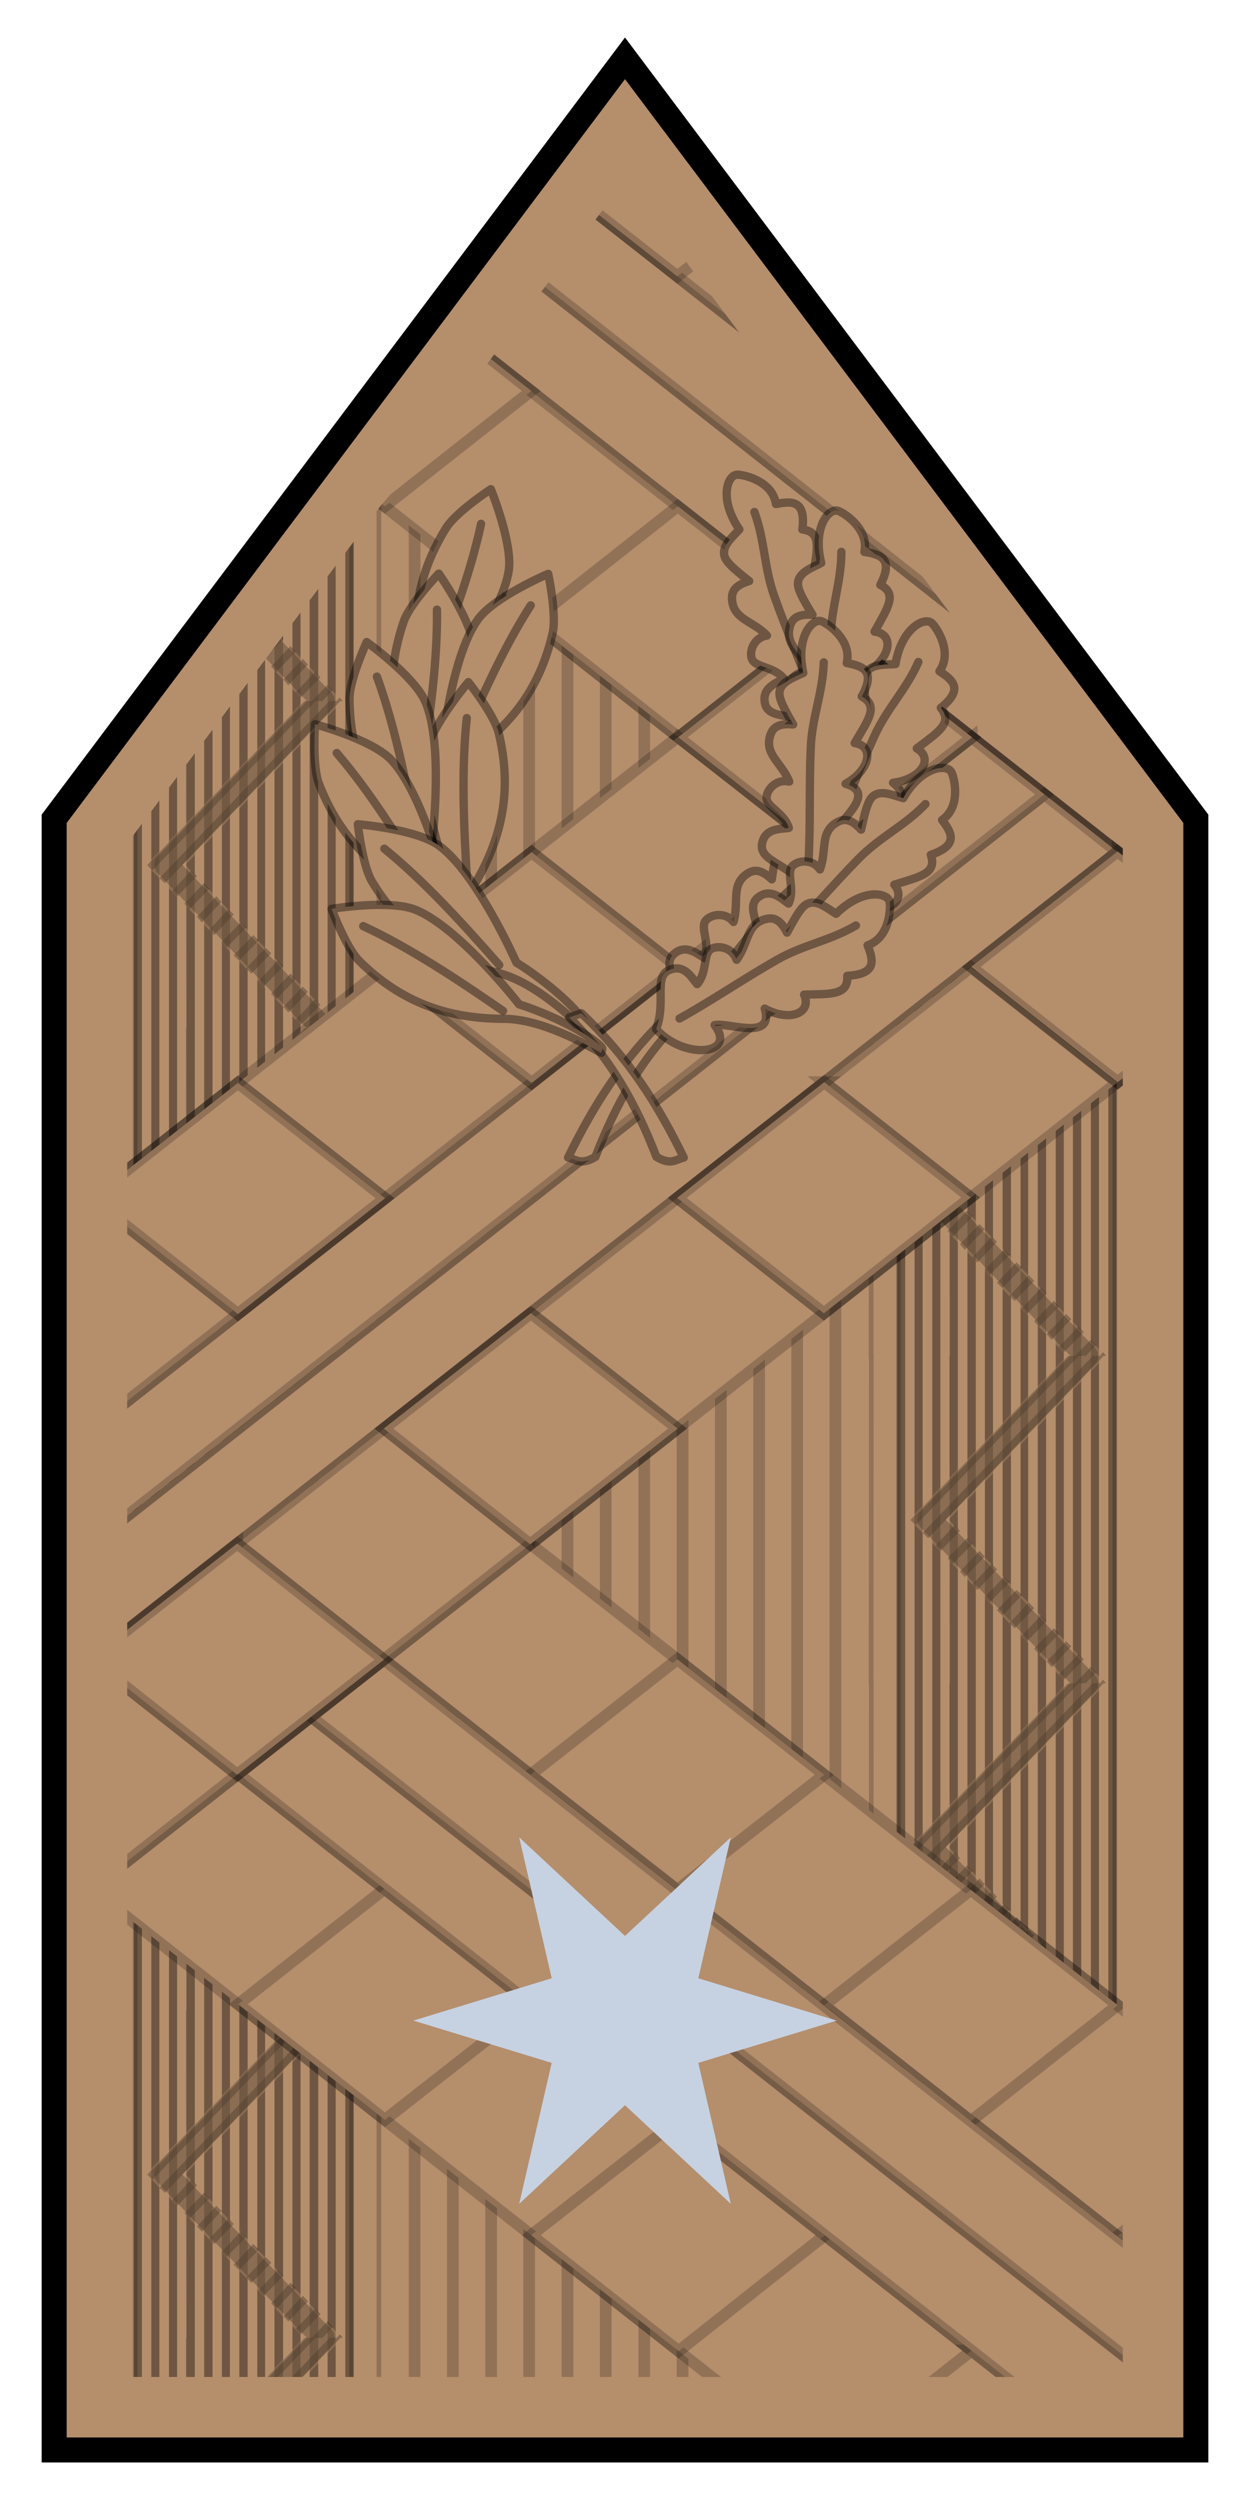 <?xml version="1.0" encoding="utf8" standalone="no"?>
<svg height="300" id="svg2" version="1.1" width="150" xmlns="http://www.w3.org/2000/svg" xmlns:svg="http://www.w3.org/2000/svg">
<path d="m 75,18.125 -61.844,82.375 0,186.844 123.688,0 0,-186.844 L 75,18.125 z" id="path810" style="fill:#0b2811"/>
<g id="g287" transform="translate(200)">
<path d="m -125,18.125 -19.531,26 c -3.604,5.65 -7.418,10.68 -11.438,15.25 l -30.875,41.125 0,186.844 123.688,0 0,-186.844 -31,-41.312 C -98.08,54.705 -101.849,49.797 -105.375,44.281 L -125,18.125 z" id="path7829" style="fill:#b58e6c"/>
<path d="m -154.531,57.688 c -0.457,0.539 -0.913,1.068 -1.375,1.594 l -30.938,41.219 0,186.844 32.312,0 0,-6.781 0,-39.281 0,-39.281 0,-39.281 0,-39.312 0,-39.281 0,-26.438 z" id="path958" style="fill:#b58e6c"/>
<path d="m -154.531,57.688 c -0.48,0.565 -0.953,1.132 -1.438,1.688 -0.063,0.072 -0.124,0.147 -0.188,0.219 l -1.656,2.25 0,22.281 0,39.281 0,39.312 0,39.281 0,39.281 0,39.281 0,6.781 3.281,0 0,-6.781 0,-39.281 0,-39.281 0,-39.281 0,-39.312 0,-39.281 0,-26.438 z" id="path1258" style="fill:#b58e6c;stroke:#000000;stroke-width:0.561;stroke-opacity:0.196"/>
<path d="m -183.781,96.406 -3.062,4.094 0,186.844 3.062,0 0,-6.781 0,-39.281 0,-39.281 0,-39.281 0,-39.312 0,-27 z" id="rect1242" style="fill:#b58e6c;stroke:#000000;stroke-width:0.561;stroke-opacity:0.196"/>
<path d="m -157.594,61.531 -0.969,1.312 0,21.281 0,39.281 0,39.312 0,39.281 0,39.281 0,39.281 0,6.781 0.969,0 0,-6.781 0,-39.281 0,-39.281 0,-39.281 0,-39.312 0,-39.281 0,-22.594 z m -2.125,2.844 -0.969,1.281 0,18.469 0,39.281 0,39.312 0,39.281 0,39.281 0,39.281 0,6.781 0.969,0 0,-6.781 0,-39.281 0,-39.281 0,-39.281 0,-39.312 0,-39.281 0,-19.75 z m -2.094,2.781 -1.031,1.375 0,15.594 0,39.281 0,39.312 0,39.281 0,39.281 0,39.281 0,6.781 1.031,0 0,-6.781 0,-39.281 0,-39.281 0,-39.281 0,-39.312 0,-39.281 0,-16.969 z m -2.125,2.844 -0.969,1.281 0,12.844 0,39.281 0,39.312 0,39.281 0,39.281 0,39.281 0,6.781 0.969,0 0,-6.781 0,-39.281 0,-39.281 0,-39.281 0,-39.312 0,-39.281 0,-14.125 z m -2.094,2.781 -1.031,1.375 0,9.969 0,39.281 0,39.312 0,39.281 0,39.281 0,39.281 0,6.781 1.031,0 0,-6.781 0,-39.281 0,-39.281 0,-39.281 0,-39.312 0,-39.281 0,-11.344 z m -2.156,2.875 -0.938,1.25 0,7.219 0,39.281 0,39.312 0,39.281 0,39.281 0,39.281 0,6.781 0.938,0 0,-6.781 0,-39.281 0,-39.281 0,-39.281 0,-39.312 0,-39.281 0,-8.469 z m -2.094,2.781 -1,1.344 0,4.344 0,39.281 0,39.312 0,39.281 0,39.281 0,39.281 0,6.781 1,0 0,-6.781 0,-39.281 0,-39.281 0,-39.281 0,-39.312 0,-39.281 0,-5.688 z m -2.125,2.844 -0.969,1.281 0,1.562 0,39.281 0,39.312 0,39.281 0,39.281 0,39.281 0,6.781 0.969,0 0,-6.781 0,-39.281 0,-39.281 0,-39.281 0,-39.312 0,-39.281 0,-2.844 z m -2.094,2.781 -1,1.312 0,38.031 0,39.312 0,39.281 0,39.281 0,39.281 0,6.781 1,0 0,-6.781 0,-39.281 0,-39.281 0,-39.281 0,-39.312 0,-39.281 0,-0.062 z m -2.125,2.812 -1.031,1.375 0.031,35.156 -0.031,0 0.031,39.312 -0.031,0 0.031,39.281 -0.031,0 0.031,39.281 -0.031,0 0.031,39.281 -0.031,0 0,6.781 1.031,0 0,-6.781 0,-39.281 0,-39.281 0,-39.281 0,-39.312 0,-36.531 z m -2.125,2.844 -0.969,1.281 0,32.406 0,39.312 0,39.281 0,39.281 0,39.281 0,6.781 0.969,0 0,-6.781 0,-39.281 0,-39.281 0,-39.281 0,-39.312 0,-33.688 z m -2.125,2.844 -0.969,1.281 0,29.562 0,39.312 0,39.281 0,39.281 0,39.281 0,6.781 0.969,0 0,-6.781 0,-39.281 0,-39.281 0,-39.281 0,-39.312 0,-30.844 z m -2.094,2.781 -0.969,1.281 0,26.781 0,39.312 0,39.281 0,39.281 0,39.281 0,6.781 0.969,0 0,-6.781 0,-39.281 0,-39.281 0,-39.281 0,-39.312 0,-28.062 z" id="rect1632" style="fill-opacity:0.392"/>
<path d="m -167.656,74.938 -1.219,1.625 1.406,-1.438 -0.188,-0.188 z m 0.969,1.062 -2.281,2.438 0.594,0.656 L -166,76.688 -166.688,76 z m 1.531,1.562 -2.312,2.406 0.594,0.688 2.344,-2.406 -0.625,-0.688 z m 1.469,1.531 -2.312,2.438 0.594,0.688 2.344,-2.469 -0.625,-0.656 z m 1.469,1.562 -2.312,2.438 0.594,0.625 2.375,-2.406 -0.656,-0.656 z m 1.5,1.562 -1.875,1.906 -0.844,0 -18.906,19.688 0.625,0.656 19.562,-20.344 0.844,0 1.219,-1.281 -0.625,-0.625 z m 1.469,1.5 -0.375,0.406 -0.844,0 -20.406,21.25 0.656,0.625 21.062,-21.875 0.281,0 -0.375,-0.406 z m -17.812,20.75 -2.281,2.469 0.594,0.625 2.375,-2.406 -0.688,-0.688 z m 1.531,1.531 -2.344,2.438 0.594,0.688 2.375,-2.438 -0.625,-0.688 z m 1.469,1.562 -2.312,2.469 0.594,0.656 2.344,-2.438 -0.625,-0.688 z m 1.469,1.562 -2.312,2.469 0.594,0.625 2.344,-2.469 -0.625,-0.625 z m 1.469,1.562 -2.312,2.406 0.594,0.656 2.375,-2.438 -0.656,-0.625 z m 1.5,1.531 -2.344,2.438 0.656,0.625 2.344,-2.406 -0.656,-0.656 z m 1.469,1.531 -2.312,2.438 0.625,0.656 2.375,-2.438 -0.688,-0.656 z m 1.469,1.531 -2.281,2.438 0.594,0.688 2.375,-2.438 -0.688,-0.688 z m 1.531,1.562 -2.312,2.406 0.594,0.688 2.344,-2.406 -0.625,-0.688 z m 1.469,1.562 -2.312,2.406 0.594,0.688 2.344,-2.469 -0.625,-0.625 z m 1.469,1.531 -2.312,2.438 0.594,0.625 2.375,-2.406 -0.656,-0.656 z m 1.5,1.562 -1.875,1.906 -0.844,0 -18.906,19.688 0.625,0.656 19.562,-20.344 0.844,0 1.219,-1.281 -0.625,-0.625 z m 1.469,1.5 -0.375,0.406 -0.844,0 -20.406,21.25 0.656,0.656 21.062,-21.906 0.281,0 L -159.25,123 z m -17.812,20.75 -2.281,2.469 0.594,0.688 2.375,-2.469 -0.688,-0.688 z m 1.531,1.562 -2.344,2.406 0.594,0.688 2.375,-2.406 -0.625,-0.688 z m 1.469,1.594 -2.312,2.406 0.594,0.656 2.344,-2.438 -0.625,-0.625 z m 1.469,1.5 -2.312,2.469 0.594,0.625 2.344,-2.469 -0.625,-0.625 z m 1.469,1.562 -2.312,2.406 0.594,0.656 2.375,-2.438 -0.656,-0.625 z m 1.5,1.531 -2.344,2.438 0.656,0.625 2.344,-2.406 L -169.625,151.5 z m 1.469,1.531 -2.312,2.469 0.625,0.625 2.375,-2.406 -0.688,-0.688 z m 1.469,1.531 -2.281,2.438 0.594,0.688 2.375,-2.438 -0.688,-0.688 z m 1.531,1.562 -2.312,2.438 0.594,0.656 2.344,-2.406 -0.625,-0.688 z m 1.469,1.562 -2.312,2.406 0.594,0.688 2.344,-2.469 -0.625,-0.625 z m 1.469,1.531 -2.312,2.438 0.594,0.625 2.375,-2.406 -0.656,-0.656 z m 1.5,1.562 -1.875,1.938 -0.844,0 -18.906,19.688 0.625,0.625 19.562,-20.312 0.844,0 1.219,-1.281 -0.625,-0.656 z m 1.469,1.5 -0.375,0.438 -0.844,0 -20.406,21.219 0.656,0.656 21.062,-21.875 0.281,0 -0.375,-0.438 z m -17.812,20.75 -2.281,2.469 0.594,0.625 2.375,-2.406 -0.688,-0.688 z m 1.531,1.562 -2.344,2.406 0.594,0.688 2.375,-2.406 -0.625,-0.688 z m 1.469,1.531 -2.312,2.469 0.594,0.656 2.344,-2.438 -0.625,-0.688 z m 1.469,1.562 -2.312,2.438 0.594,0.688 2.344,-2.469 -0.625,-0.656 z m 1.469,1.562 -2.312,2.406 0.594,0.656 2.375,-2.438 -0.656,-0.625 z m 1.5,1.562 -2.344,2.406 0.656,0.656 2.344,-2.438 -0.656,-0.625 z m 1.469,1.5 -2.312,2.469 0.625,0.625 2.375,-2.406 -0.688,-0.688 z m 1.469,1.562 -2.281,2.406 0.594,0.688 2.375,-2.438 -0.688,-0.656 z m 1.531,1.531 -2.312,2.438 0.594,0.688 2.344,-2.438 -0.625,-0.688 z m 1.469,1.562 -2.312,2.406 0.594,0.688 2.344,-2.469 -0.625,-0.625 z m 1.469,1.562 -2.312,2.406 0.594,0.656 2.375,-2.438 -0.656,-0.625 z m 1.5,1.531 -1.875,1.938 -0.844,0 -18.906,19.688 0.625,0.625 19.562,-20.312 0.844,0 1.219,-1.281 -0.625,-0.656 z m 1.469,1.531 -0.375,0.406 -0.844,0 -20.406,21.219 0.656,0.656 21.062,-21.875 0.281,0 -0.375,-0.406 z m -17.812,20.719 -2.281,2.469 0.594,0.656 2.375,-2.438 -0.688,-0.688 z m 1.531,1.562 -2.344,2.406 0.594,0.688 2.375,-2.406 -0.625,-0.688 z m 1.469,1.562 -2.312,2.469 0.594,0.625 2.344,-2.406 -0.625,-0.688 z m 1.469,1.531 -2.312,2.438 0.594,0.688 2.344,-2.469 -0.625,-0.656 z m 1.469,1.562 -2.312,2.406 0.594,0.656 2.375,-2.438 -0.656,-0.625 z m 1.5,1.562 -2.344,2.406 0.656,0.656 2.344,-2.438 -0.656,-0.625 z m 1.469,1.5 -2.312,2.469 0.625,0.625 2.375,-2.406 -0.688,-0.688 z m 1.469,1.562 -2.281,2.406 0.594,0.688 2.375,-2.406 -0.688,-0.688 z m 1.531,1.531 -2.312,2.438 0.594,0.688 2.344,-2.438 -0.625,-0.688 z m 1.469,1.562 -2.312,2.438 0.594,0.656 2.344,-2.438 -0.625,-0.656 z m 1.469,1.562 -2.312,2.406 0.594,0.656 2.375,-2.438 -0.656,-0.625 z m 1.5,1.531 -1.875,1.938 -0.844,0 -18.906,19.688 0.625,0.625 19.562,-20.312 0.844,0 1.219,-1.281 -0.625,-0.656 z m 1.469,1.531 -0.375,0.406 -0.844,0 -20.406,21.25 0.656,0.625 21.062,-21.875 0.281,0 -0.375,-0.406 z m -17.812,20.719 -2.281,2.438 0.594,0.688 2.375,-2.438 -0.688,-0.688 z m 1.531,1.562 -2.344,2.438 0.594,0.656 2.375,-2.406 -0.625,-0.688 z m 1.469,1.562 -2.312,2.469 0.594,0.625 2.344,-2.469 -0.625,-0.625 z m 1.469,1.531 -2.312,2.438 0.594,0.625 2.344,-2.406 -0.625,-0.656 z m 1.469,1.562 -2.312,2.438 0.594,0.625 2.375,-2.406 -0.656,-0.656 z m 1.5,1.5 -2.344,2.469 0.656,0.656 2.344,-2.438 -0.656,-0.688 z m 1.469,1.562 -2.312,2.438 0.625,0.656 2.375,-2.406 -0.688,-0.688 z m 1.469,1.562 -2.281,2.406 0.594,0.688 2.375,-2.406 -0.688,-0.688 z m 1.531,1.531 -2.312,2.438 0.594,0.688 2.344,-2.469 -0.625,-0.656 z m 1.469,1.562 -2.312,2.438 0.594,0.625 2.344,-2.406 -0.625,-0.656 z m 1.469,1.562 -2.312,2.406 0.594,0.656 2.375,-2.438 -0.656,-0.625 z m 1.5,1.5 -1.875,1.969 -0.844,0 -6.5,6.781 1.281,0 6.5,-6.781 0.844,0 1.219,-1.281 -0.625,-0.688 z m 1.469,1.562 -0.375,0.406 -0.844,0 -6.5,6.781 1.281,0 6.531,-6.781 0.281,0 -0.375,-0.406 z" id="rect3256" style="fill-opacity:0.415"/>
<path d="m -168.708,76.339 7.485,7.796 0,-0.003 -18.859,19.644 18.859,19.643 0,-0.001 -18.859,19.644 18.859,19.641 0,-0.003 -18.859,19.644 18.859,19.643 0,-0.001 -18.859,19.644 18.859,19.641 0,-0.003 -18.859,19.644 18.859,19.643 0,-0.001 -6.5,6.771" id="path275" style="stroke:#000000;stroke-opacity:0.392;stroke-linejoin:round;fill:none;stroke-width:2.81;stroke-linecap:round"/>
<path d="m -167.688,75 -2.031,2.719 6.156,6.406 -18.875,19.656 18.875,19.625 -18.875,19.656 18.875,19.656 -18.875,19.625 18.875,19.656 -18.875,19.625 18.875,19.656 -18.875,19.594 18.875,19.688 -6.531,6.781 4.688,0 6.5,-6.781 L -177.75,260.875 -158.906,241.281 -177.75,221.625 -158.906,202 -177.75,182.344 -158.906,162.719 -177.75,143.062 -158.906,123.406 -177.75,103.781 -158.906,84.125 -167.688,75 z" id="path3343" style="fill:#b58e6c;fill-opacity:0.415"/>
<path d="m -95.469,57.688 0,26.438 0,39.281 0,39.312 0,39.281 0,39.281 0,39.281 0,6.781 32.312,0 0,-186.844 -30.938,-41.219 c -0.462,-0.526 -0.918,-1.055 -1.375,-1.594 z" id="path7597" style="fill:#b58e6c"/>
<path d="m -66.219,96.406 0,27 0,39.312 0,39.281 0,39.281 0,39.281 0,6.781 3.062,0 0,-186.844 -3.062,-4.094 z" id="path7599" style="fill:#b58e6c;stroke:#000000;stroke-width:0.561;stroke-opacity:0.196"/>
<path d="m -95.438,57.688 -0.031,26.438 0.031,0 -0.031,39.281 0.031,0 -0.031,39.312 0.031,0 -0.031,39.281 0.031,0 -0.031,39.281 0.031,0 -0.031,39.281 0.031,0 0,6.781 3.25,0 0,-6.781 0,-39.281 0,-39.281 0,-39.281 0,-39.312 0,-39.281 0,-22.281 -2.094,-2.781 c -0.386,-0.453 -0.77,-0.92 -1.156,-1.375 z" id="path7601" style="fill:#b58e6c;stroke:#000000;stroke-width:0.561;stroke-opacity:0.196"/>
<path d="m -92.344,61.625 0,22.5 0,39.281 0,39.312 0,39.281 0,39.281 0,39.281 0,6.781 0.969,0 0,-6.781 0,-39.281 0,-39.281 0,-39.281 0,-39.312 0,-39.281 0,-21.219 -0.969,-1.281 z m 2.094,2.781 0,19.719 0,39.281 0,39.312 0,39.281 0,39.281 0,39.281 0,6.781 0.969,0 0,-6.781 0,-39.281 0,-39.281 0,-39.281 0,-39.312 0,-39.281 0,-18.438 -0.969,-1.281 z m 2.125,2.844 0,16.875 0,39.281 0,39.312 0,39.281 0,39.281 0,39.281 0,6.781 0.969,0 0,-6.781 0,-39.281 0,-39.281 0,-39.281 0,-39.312 0,-39.281 0,-15.594 L -88.125,67.25 z m 2.094,2.781 0,14.094 -0.031,0 0.031,39.281 -0.031,0 0.031,39.312 -0.031,0 0.031,39.281 -0.031,0 0.031,39.281 -0.031,0 0.031,39.281 -0.031,0 0,6.781 1,0 0,-6.781 0,-39.281 0,-39.281 0,-39.281 0,-39.312 0,-39.281 0,-12.812 -0.969,-1.281 z m 2.125,2.844 0,11.25 0,39.281 0,39.312 0,39.281 0,39.281 0,39.281 0,6.781 1,0 0,-6.781 0,-39.281 0,-39.281 0,-39.281 0,-39.312 0,-39.281 0,-9.938 -1,-1.312 z m 2.094,2.781 0,8.469 0,39.281 0,39.312 0,39.281 0,39.281 0,39.281 0,6.781 0.969,0 0,-6.781 0,-39.281 0,-39.281 0,-39.281 0,-39.312 0,-39.281 0,-7.188 -0.969,-1.281 z m 2.125,2.812 0,5.656 0,39.281 0,39.312 0,39.281 0,39.281 0,39.281 0,6.781 1,0 0,-6.781 0,-39.281 0,-39.281 0,-39.281 0,-39.312 0,-39.281 0,-4.312 -1,-1.344 z m 2.156,2.875 0,2.781 0,39.281 0,39.312 0,39.281 0,39.281 0,39.281 0,6.781 0.906,0 0,-6.781 0,-39.281 0,-39.281 0,-39.281 0,-39.312 0,-39.281 0,-1.562 -0.906,-1.219 z m 2.062,2.781 0,39.281 0,39.312 0,39.281 0,39.281 0,39.281 0,6.781 1,0 0,-6.781 0,-39.281 0,-39.281 0,-39.281 0,-39.312 0,-37.969 -1,-1.312 z m 2.156,2.844 0,36.438 0,39.312 0,39.281 0,39.281 0,39.281 0,6.781 0.969,0 0,-6.781 0,-39.281 0,-39.281 0,-39.281 0,-39.312 0,-35.156 -0.969,-1.281 z m 2.062,2.75 0,33.688 0,39.312 0,39.281 0,39.281 0,39.281 0,6.781 1,0 0,-6.781 0,-39.281 0,-39.281 0,-39.281 0,-39.312 0,-32.344 -1,-1.344 z m 2.156,2.875 0,30.812 0,39.312 0,39.281 0,39.281 0,39.281 0,6.781 0.969,0 0,-6.781 0,-39.281 0,-39.281 0,-39.281 0,-39.312 0,-29.531 -0.969,-1.281 z M -67,95.375 l 0,28.031 0,39.312 0,39.281 0,39.281 0,39.281 0,6.781 0.969,0 0,-6.781 0,-39.281 0,-39.281 0,-39.281 0,-39.312 0,-26.75 L -67,95.375 z" id="path7603" style="fill-opacity:0.392"/>
<path d="m -90.406,64.188 -0.344,0.344 0.625,0.656 0.25,-0.25 -0.531,-0.75 z m 1.281,1.75 -0.156,0.156 0.656,0.625 0.062,-0.062 -0.562,-0.719 z m 15.25,20.281 -16.875,17.594 0.625,0.656 16.812,-17.5 -0.562,-0.75 z m 1.312,1.75 L -89.281,105.375 -88.625,106 -72,88.719 l -0.562,-0.75 z m -12.906,16.5 -2.281,2.469 0.594,0.625 2.344,-2.406 -0.656,-0.688 z m 1.5,1.531 -2.312,2.438 0.594,0.688 2.375,-2.438 L -83.969,106 z m 1.5,1.562 -2.344,2.469 0.594,0.656 2.375,-2.438 -0.625,-0.688 z M -81,109.125 l -2.312,2.469 0.594,0.625 L -80.375,109.75 -81,109.125 z m 1.469,1.562 -2.312,2.406 0.594,0.656 2.375,-2.438 -0.656,-0.625 z m 1.5,1.531 -2.344,2.438 0.656,0.625 2.344,-2.406 -0.656,-0.656 z m 1.469,1.531 -2.312,2.438 0.625,0.656 2.344,-2.438 -0.656,-0.656 z m 1.469,1.531 -2.281,2.438 0.594,0.688 2.375,-2.438 -0.688,-0.688 z m 1.531,1.562 -2.344,2.406 0.594,0.688 2.375,-2.406 -0.625,-0.688 z m 1.469,1.562 -2.312,2.406 0.594,0.688 2.344,-2.469 -0.625,-0.625 z m 1.469,1.531 -2.312,2.438 0.594,0.625 2.375,-2.406 -0.656,-0.656 z m 1.5,1.562 -1.875,1.906 -0.844,0 -18.906,19.688 0.625,0.656 19.562,-20.344 0.844,0 L -68.5,122.125 -69.125,121.5 z m 1.469,1.5 -0.375,0.406 -0.844,0 -20.406,21.25 0.656,0.656 21.062,-21.906 0.281,0 -0.375,-0.406 z m -17.812,20.75 -2.281,2.469 0.594,0.688 2.344,-2.469 -0.656,-0.688 z m 1.5,1.562 -2.312,2.406 0.594,0.688 2.375,-2.406 -0.656,-0.688 z m 1.5,1.594 -2.344,2.406 0.594,0.656 2.375,-2.438 -0.625,-0.625 z m 1.469,1.5 -2.312,2.469 0.594,0.625 2.344,-2.469 -0.625,-0.625 z m 1.469,1.562 -2.312,2.406 0.594,0.656 2.375,-2.438 -0.656,-0.625 z m 1.5,1.531 -2.344,2.438 0.656,0.625 2.344,-2.406 -0.656,-0.656 z m 1.469,1.531 -2.312,2.469 0.625,0.625 2.344,-2.406 -0.656,-0.688 z m 1.469,1.531 -2.281,2.438 0.594,0.688 2.375,-2.438 -0.688,-0.688 z m 1.531,1.562 -2.344,2.438 0.594,0.656 2.375,-2.406 -0.625,-0.688 z m 1.469,1.562 -2.312,2.406 0.594,0.688 2.344,-2.469 -0.625,-0.625 z m 1.469,1.531 -2.312,2.438 0.594,0.625 2.375,-2.406 -0.656,-0.656 z m 1.5,1.562 -1.875,1.938 -0.844,0 -18.906,19.688 0.625,0.625 19.562,-20.312 0.844,0 1.219,-1.281 -0.625,-0.656 z m 1.469,1.5 -0.375,0.438 -0.844,0 -20.406,21.219 0.656,0.656 21.062,-21.875 0.281,0 -0.375,-0.438 z m -17.812,20.75 -2.281,2.469 0.594,0.625 2.344,-2.406 -0.656,-0.688 z m 1.5,1.562 -2.312,2.406 0.594,0.688 2.375,-2.406 -0.656,-0.688 z m 1.5,1.531 -2.344,2.469 0.594,0.656 2.375,-2.438 -0.625,-0.688 z m 1.469,1.562 -2.312,2.438 0.594,0.688 2.344,-2.469 L -81,187.688 z m 1.469,1.562 -2.312,2.406 0.594,0.656 2.375,-2.438 -0.656,-0.625 z m 1.5,1.562 -2.344,2.406 0.656,0.656 2.344,-2.438 -0.656,-0.625 z m 1.469,1.5 -2.312,2.469 0.625,0.625 2.344,-2.406 -0.656,-0.688 z m 1.469,1.562 -2.281,2.406 0.594,0.688 2.375,-2.438 -0.688,-0.656 z m 1.531,1.531 -2.344,2.438 0.594,0.688 2.375,-2.438 -0.625,-0.688 z m 1.469,1.562 -2.312,2.406 0.594,0.688 2.344,-2.469 -0.625,-0.625 z m 1.469,1.562 -2.312,2.406 0.594,0.656 2.375,-2.438 -0.656,-0.625 z m 1.5,1.531 L -71,202 l -0.844,0 -18.906,19.688 0.625,0.625 19.562,-20.312 0.844,0 1.219,-1.281 -0.625,-0.656 z m 1.469,1.531 -0.375,0.406 -0.844,0 -20.406,21.219 0.656,0.656 21.062,-21.875 0.281,0 -0.375,-0.406 z m -17.812,20.719 -2.281,2.469 0.594,0.656 2.344,-2.438 -0.656,-0.688 z m 1.5,1.562 -2.312,2.406 0.594,0.688 2.375,-2.406 -0.656,-0.688 z m 1.5,1.562 -2.344,2.469 0.594,0.625 2.375,-2.406 -0.625,-0.688 z m 1.469,1.531 -2.312,2.438 0.594,0.688 L -80.375,227.625 -81,226.969 z m 1.469,1.562 -2.312,2.406 0.594,0.656 2.375,-2.438 -0.656,-0.625 z m 1.5,1.562 -2.344,2.406 0.656,0.656 2.344,-2.438 -0.656,-0.625 z m 1.469,1.5 -2.312,2.469 0.625,0.625 2.344,-2.406 -0.656,-0.688 z m 1.469,1.562 -2.281,2.406 0.594,0.688 2.375,-2.406 -0.688,-0.688 z m 1.531,1.531 -2.344,2.438 0.594,0.688 2.375,-2.438 -0.625,-0.688 z m 1.469,1.562 -2.312,2.438 0.594,0.656 2.344,-2.438 -0.625,-0.656 z m 1.469,1.562 -2.312,2.406 0.594,0.656 2.375,-2.438 -0.656,-0.625 z m 1.5,1.531 -1.875,1.938 -0.844,0 -18.906,19.688 0.625,0.625 19.562,-20.312 0.844,0 L -68.5,240 l -0.625,-0.656 z m 1.469,1.531 -0.375,0.406 -0.844,0 -20.406,21.25 0.656,0.625 21.062,-21.875 0.281,0 -0.375,-0.406 z m -17.812,20.719 -2.281,2.438 0.594,0.688 2.344,-2.438 -0.656,-0.688 z m 1.5,1.562 -2.312,2.438 0.594,0.656 2.375,-2.406 -0.656,-0.688 z m 1.5,1.562 -2.344,2.469 0.594,0.625 2.375,-2.469 -0.625,-0.625 z M -81,266.25 l -2.312,2.438 0.594,0.625 2.344,-2.406 L -81,266.25 z m 1.469,1.562 -2.312,2.438 0.594,0.625 2.375,-2.406 -0.656,-0.656 z m 1.5,1.5 -2.344,2.469 0.656,0.656 2.344,-2.438 -0.656,-0.688 z m 1.469,1.562 -2.312,2.438 0.625,0.656 2.344,-2.406 -0.656,-0.688 z m 1.469,1.562 -2.281,2.406 0.594,0.688 2.375,-2.406 -0.688,-0.688 z m 1.531,1.531 -2.344,2.438 0.594,0.688 2.375,-2.469 -0.625,-0.656 z m 1.469,1.562 -2.312,2.438 0.594,0.625 2.344,-2.406 -0.625,-0.656 z m 1.469,1.562 -2.312,2.406 0.594,0.656 2.375,-2.438 -0.656,-0.625 z m 1.5,1.5 -1.875,1.969 -0.844,0 -6.5,6.781 1.281,0 6.5,-6.781 0.844,0 1.219,-1.281 -0.625,-0.688 z m 1.469,1.562 -0.375,0.406 -0.844,0 -6.5,6.781 1.25,0 6.562,-6.781 0.281,0 -0.375,-0.406 z" id="path7605" style="fill-opacity:0.415"/>
<path d="m -72.899,87.541 -15.586,16.235 18.859,19.643 0,-0.001 -18.859,19.644 18.859,19.641 0,-0.003 -18.859,19.644 18.859,19.643 0,-0.001 -18.859,19.644 18.859,19.641 0,-0.003 -18.859,19.644 18.859,19.643 0,-0.001 -6.513,6.784" id="path270" style="stroke:#000000;stroke-opacity:0.392;stroke-linejoin:round;fill:none;stroke-width:2.81;stroke-linecap:round"/>
<path d="m -90.469,64.125 -0.375,0.375 3,3.125 -2.625,-3.5 z m 16.531,22.031 -16.906,17.625 18.875,19.625 -18.875,19.656 18.875,19.656 -18.875,19.625 18.875,19.656 -18.875,19.625 18.875,19.656 -18.875,19.594 18.875,19.688 -6.531,6.781 4.688,0 6.5,-6.781 L -86.156,260.875 -67.312,241.281 -86.156,221.625 -67.312,202 -86.156,182.344 -67.312,162.719 -86.156,143.062 -67.312,123.406 -86.156,103.781 -71.875,88.875 -73.938,86.156 z" id="path7609" style="fill:#b58e6c;fill-opacity:0.415"/>
<path d="m -127.312,21.219 -4.594,6.094 0,260.031 4.594,0 0,-266.125 z m 4.625,0 0,266.125 4.594,0 0,-260.031 -4.594,-6.094 z M -136.5,33.438 l -4.562,6.094 0,247.812 4.562,0 0,-253.906 z m 23,0 0,253.906 4.594,0 0,-247.781 -4.594,-6.125 z m -32.156,12.469 c -1.499,2.266 -3.021,4.395 -4.594,6.469 l 0,234.969 4.594,0 0,-241.438 z m 41.312,0 0,241.438 4.594,0 0,-234.969 c -1.569,-2.071 -3.098,-4.206 -4.594,-6.469 z" id="rect7146" style="fill:#b58e6c;stroke:#000000;stroke-width:1.405;stroke-opacity:0.196"/>
<path d="m -136.344,185.281 -0.031,0.031 -17.562,13.812 90.781,71.375 0,-27.719 -73.188,-57.5 z m -35.062,27.594 -0.125,0.094 -15.312,12.031 0,3.406 74.906,58.938 35.25,0 -94.719,-74.469 z" id="path7221" style="fill:#b58e6c;stroke:#000000;stroke-width:1.405;stroke-opacity:0.196"/>
<path d="m -118.719,199.125 -17.625,13.844 17.625,13.812 17.625,-13.812 -17.625,-13.844 z m -35.125,27.531 -17.562,13.844 17.594,13.875 17.656,-13.844 -17.688,-13.875 z M -83.5,226.781 -101.094,240.625 -83.5,254.531 -65.875,240.625 -83.5,226.781 z M -118.594,254.375 -136.25,268.219 -118.562,282.125 -101,268.219 -118.594,254.375 z m 55.438,11.812 -2.719,2.125 2.719,2.156 0,-4.281 z m -20.25,15.875 -6.688,5.281 13.406,0 -6.719,-5.281 z" id="path7223" style="fill:#b58e6c;stroke:#000000;stroke-width:1.405;stroke-opacity:0.196"/>
<path d="m -136.25,33.125 -6.531,8.688 79.625,62.562 0,-3.875 L -81.25,76.406 -136.25,33.125 z" id="path7207" style="fill:#b58e6c;stroke:#000000;stroke-width:1.405;stroke-opacity:0.196"/>
<path d="m -129.781,24.469 -6.469,8.656 55,43.281 -13.031,-17.375 c -3.776,-4.331 -7.372,-9.087 -10.781,-14.375 l -1.438,-1.875 -23.281,-18.312 z" id="path7209" style="fill:#b58e6c;stroke:#000000;stroke-width:1.405;stroke-opacity:0.196"/>
<path d="m -125,18.125 -4.781,6.344 L -106.5,42.781 -125,18.125 z m -17.781,23.688 -1.562,2.062 c -3.574,5.625 -7.392,10.63 -11.375,15.188 -0.038,0.044 -0.087,0.081 -0.125,0.125 l 89.906,70.688 2.781,-2.188 0,-23.312 -79.625,-62.562 z" id="path7211" style="fill:#b58e6c;stroke:#000000;stroke-width:1.405;stroke-opacity:0.196"/>
<path d="m -125,18.125 -4.781,6.375 11.062,8.656 3.156,-2.469 L -125,18.125 z m -17.75,23.656 -1.719,2.25 c -0.041,0.064 -0.084,0.124 -0.125,0.188 -3.526,5.526 -7.258,10.482 -11.188,14.969 l 1.969,1.562 17.562,-13.844 -6.5,-5.125 z m 24.094,18.969 -17.562,13.844 17.625,13.875 17.625,-13.844 -17.688,-13.875 z m 35.25,27.719 -17.656,13.812 17.688,13.906 17.562,-13.906 -17.594,-13.812 z" id="path7213" style="fill:#b58e6c;stroke:#000000;stroke-width:1.405;stroke-opacity:0.196"/>
<path d="m -162.656,206 -8.75,6.875 94.688,74.469 13.562,0 0,-3.125 -99.5,-78.219 z" id="path7217" style="fill:#b58e6c;stroke:#000000;stroke-width:1.405;stroke-opacity:0.196"/>
<path d="m -153.933,199.159 -8.737,6.852 99.735,78.434 0,-13.75 -90.998,-71.536 z" id="path7219" style="fill:#b58e6c;stroke:#000000;stroke-width:1.405;stroke-opacity:0.196"/>
<path d="m -74.668,95.326 -112.397,88.438 0,13.704 121.134,-95.245 z" id="path7197" style="fill:#b58e6c;stroke:#000000;stroke-width:1.405;stroke-opacity:0.196"/>
<path d="m -83.405,88.474 -103.66,81.495 0,13.75 112.397,-88.393 -8.737,-6.852 z" id="path7199" style="fill:#b58e6c;stroke:#000000;stroke-width:1.405;stroke-opacity:0.196"/>
<path d="m -118.648,88.428 -68.417,53.812 0,27.728 86.06,-67.654 -17.642,-13.887 z m 35.158,27.637 -103.576,81.404 0,27.728 121.134,-95.291 -17.558,-13.841 z" id="path7201" style="fill:#b58e6c;stroke:#000000;stroke-width:1.405;stroke-opacity:0.196"/>
<path d="m -100.963,74.632 -17.642,13.841 17.642,13.796 17.6,-13.796 z m 35.074,27.546 -17.558,13.841 17.558,13.841 2.954,-2.33 0,-23.023 z m -70.317,0.091 -17.6,13.841 17.6,13.841 17.6,-13.841 z m 35.116,27.591 -17.642,13.887 17.6,13.841 17.6,-13.887 z m -70.359,0.091 -15.617,12.288 0,3.106 15.617,12.334 17.642,-13.887 z m 35.158,27.637 -17.642,13.841 17.558,13.887 17.685,-13.887 z m -35.243,27.637 -15.532,12.197 0,3.289 15.532,12.243 17.6,-13.796 z" id="path7203" style="fill:#b58e6c;stroke:#000000;stroke-width:1.405;stroke-opacity:0.196"/>
<path d="m -100.963,74.632 -17.642,13.841 17.642,13.796 17.6,-13.796 -17.6,-13.841 z m 35.074,27.546 -17.558,13.841 17.558,13.841 2.954,-2.33 0,-23.023 -2.954,-2.33 z m -70.317,0.091 -17.6,13.841 17.6,13.841 17.6,-13.841 -17.6,-13.841 z m 35.116,27.591 -17.642,13.887 17.6,13.841 17.6,-13.887 -17.558,-13.841 z m -70.359,0.091 -15.617,12.288 0,3.106 15.617,12.334 17.642,-13.887 -17.642,-13.841 z m 35.158,27.637 -17.642,13.841 17.558,13.887 17.685,-13.887 -17.6,-13.841 z m -35.243,27.637 -15.532,12.197 0,3.289 15.532,12.243 17.6,-13.796 -17.6,-13.933 z" id="path7706" style="fill:#b58e6c;stroke:#000000;stroke-width:1.405;stroke-opacity:0.196"/>
<path d="m -125,18.125 -19.531,26 c -3.604,5.65 -7.418,10.68 -11.438,15.25 l -30.875,41.125 0,186.844 123.688,0 0,-186.844 -31,-41.312 C -98.08,54.705 -101.849,49.797 -105.375,44.281 L -125,18.125 z" id="path8251" style="fill:none;stroke:#b58e6c;stroke-width:4.215"/>
</g>
<path d="M 100.392,242.47 83.796,247.548 87.696,264.46 75,252.627 62.304,264.46 66.204,247.548 49.608,242.47 66.204,237.391 62.304,220.48 75,232.313 87.696,220.48 83.796,237.391 z" id="path60" style="fill:#c6d2e1"/>
<path d="M 75,7 6.5,98.25 6.5,294 l 137,0 0,-195.75 L 75,7 z m 0,11.125 61.844,82.375 0,186.844 -123.688,0 0,-186.844 L 75,18.125 z" id="rect21" style="fill:#b58e6c"/>
<path d="m 75,18.125 -61.844,82.375 0,186.844 123.688,0 0,-186.844 L 75,18.125 z" id="path1262" style="fill:none;stroke:#b58e6c;stroke-width:2"/>
<path d="M 6.5,98.255 75,6.998 143.5,98.255 l 0,195.743 -137,0 z" id="path8287" style="fill:none;stroke:#000000;stroke-width:3"/>
<path d="m 68.171,138.908 c 0.943,0.196 1.49,0.985 3.278,-0.086 2.426,-6.249 5.438,-11.773 10.462,-16.722 l -1.455,-0.509 c -5.792,5.446 -9.318,11.243 -12.285,17.317 z" id="path338" style="fill:#b58e6c;stroke:#000000;stroke-opacity:0.392;stroke-linecap:round;stroke-linejoin:round"/>
<path d="m 93.118,60.484 c -0.419,-2.736 -3.76,-3.507 -4.618,-3.522 -1.226,-0.022 -2.27,2.924 0.225,6.572 -0.79,0.86 -1.847,1.762 -1.844,2.785 0.003,0.782 0.481,1.428 3.023,3.408 -1.722,0.51 -2.116,1.262 -2.06,2.195 0.147,2.442 2.519,2.562 4.19,4.342 -1.508,0.215 -2.142,1.797 -1.829,2.751 0.367,1.119 2.657,0.919 3.861,2.423 -0.851,0.504 -2.68,1.065 -2.269,2.973 0.445,2.06 3.714,1.021 6.709,2.836 4.248,-2.612 4.806,-9.05 0.772,-6.994 -0.074,-1.683 3.215,-6.705 -0.88,-6.27 2.118,-2.611 1.578,-5.518 -0.814,-4.944 0.5,-3.234 1.039,-5.216 -1.3,-5.503 0.448,-3.575 -1.301,-3.414 -3.168,-3.051 z" id="path380" style="fill:#b58e6c;stroke:#000000;stroke-opacity:0.392;stroke-linecap:round;stroke-linejoin:round"/>
<path d="m 90.528,61.441 c 1.261,3.431 1.148,6.596 2.364,10.038 1.546,4.377 3.512,8.787 4.86,12.773" id="path382" style="fill:#b58e6c;stroke:#000000;stroke-opacity:0.392;stroke-linecap:round;stroke-linejoin:round"/>
<path d="m 102.226,103.685 c 2.161,-1.731 1.157,-5.01 0.742,-5.761 -0.594,-1.073 -3.667,-0.504 -5.579,3.48 -1.14,-0.254 -2.449,-0.719 -3.333,-0.205 -0.676,0.393 -0.996,1.13 -1.44,4.322 -1.303,-1.237 -2.151,-1.202 -2.931,-0.687 -2.041,1.348 -0.959,3.463 -1.666,5.8 -0.94,-1.199 -2.628,-0.957 -3.297,-0.209 -0.785,0.878 0.533,2.76 -0.168,4.556 -0.862,-0.485 -2.262,-1.789 -3.709,-0.479 -1.562,1.415 0.972,3.728 0.898,7.229 4.386,2.374 10.24,-0.361 6.444,-2.828 1.42,-0.905 7.414,-0.567 4.99,-3.896 3.32,0.529 5.568,-1.392 3.875,-3.177 3.05,-1.184 5.037,-1.708 4.116,-3.877 3.32,-1.399 2.306,-2.833 1.059,-4.269 z" id="path350" style="fill:#b58e6c;stroke:#000000;stroke-opacity:0.392;stroke-linecap:round;stroke-linejoin:round"/>
<path d="m 100.102,101.921 c -2.341,2.807 -5.139,4.291 -7.512,7.065 -3.017,3.527 -5.855,7.435 -8.633,10.595" id="path352" style="fill:#b58e6c;stroke:#000000;stroke-opacity:0.392;stroke-linecap:round;stroke-linejoin:round"/>
<path d="m 103.726,66.223 c 0.558,-2.711 -2.308,-4.595 -3.107,-4.907 -1.142,-0.447 -3.144,1.954 -2.072,6.241 -1.04,0.532 -2.344,1.011 -2.696,1.971 -0.269,0.734 -0.045,1.506 1.651,4.246 -1.793,-0.12 -2.423,0.449 -2.694,1.343 -0.71,2.341 1.473,3.277 2.421,5.527 -1.488,-0.323 -2.633,0.941 -2.671,1.944 -0.044,1.177 2.172,1.784 2.779,3.613 -0.974,0.177 -2.883,0.068 -3.16,1.999 -0.299,2.086 3.128,2.248 5.306,4.99 4.891,-0.973 7.651,-6.816 3.154,-6.29 0.515,-1.604 5.344,-5.17 1.353,-6.185 2.893,-1.713 3.396,-4.626 0.954,-4.919 1.592,-2.859 2.786,-4.53 0.693,-5.612 1.662,-3.196 -0.034,-3.653 -1.911,-3.961 z" id="path368" style="fill:#b58e6c;stroke:#000000;stroke-opacity:0.392;stroke-linecap:round;stroke-linejoin:round"/>
<path d="m 100.964,66.222 c -0.009,3.655 -1.215,6.584 -1.27,10.233 -0.07,4.641 0.241,9.46 0.121,13.666" id="path370" style="fill:#b58e6c;stroke:#000000;stroke-opacity:0.392;stroke-linecap:round;stroke-linejoin:round"/>
<path d="m 112.735,80.55 c 1.599,-2.26 -0.271,-5.135 -0.878,-5.741 -0.867,-0.867 -3.664,0.528 -4.401,4.886 -1.166,0.07 -2.553,-0.015 -3.26,0.724 -0.541,0.564 -0.645,1.361 -0.191,4.552 -1.594,-0.829 -2.399,-0.561 -3.006,0.149 -1.589,1.86 0.034,3.593 2.764368688e-4,6.034 -1.234,-0.893 -2.79,-0.194 -3.226,0.709 -0.513,1.06 1.274,2.506 1.097,4.425 -0.963,-0.228 -2.668,-1.095 -3.697,0.564 -1.111,1.791 1.964,3.314 2.859,6.7 4.87,1.07 9.742,-3.175 5.412,-4.497 1.115,-1.262 6.969,-2.593 3.72,-5.123 3.337,-0.409 4.967,-2.876 2.847,-4.123 2.605,-1.98 4.369,-3.032 2.885,-4.862 2.805,-2.261 1.434,-3.36 -0.161,-4.395 z" id="path1391" style="fill:#b58e6c;stroke:#000000;stroke-opacity:0.392;stroke-linecap:round;stroke-linejoin:round"/>
<path d="m 110.206,79.441 c -1.475,3.345 -3.754,5.544 -5.269,8.865 -1.926,4.223 -3.574,8.762 -5.371,12.567" id="path1393" style="fill:#b58e6c;stroke:#000000;stroke-opacity:0.392;stroke-linecap:round;stroke-linejoin:round"/>
<path d="m 101.61,79.564 c 0.634,-2.695 -2.177,-4.658 -2.967,-4.993 -1.129,-0.479 -3.198,1.864 -2.247,6.18 -1.055,0.503 -2.372,0.944 -2.751,1.894 -0.29,0.726 -0.087,1.504 1.531,4.291 -1.788,-0.17 -2.435,0.38 -2.731,1.266 -0.776,2.32 1.38,3.318 2.264,5.593 -1.479,-0.364 -2.659,0.867 -2.725,1.868 -0.077,1.175 2.121,1.845 2.676,3.69 -0.978,0.15 -2.884,-0.014 -3.215,1.909 -0.358,2.077 3.064,2.335 5.163,5.138 4.916,-0.835 7.84,-6.598 3.33,-6.199 0.56,-1.589 5.488,-5.017 1.527,-6.145 2.94,-1.631 3.525,-4.529 1.092,-4.89 1.672,-2.813 2.913,-4.45 0.851,-5.59 1.752,-3.148 0.069,-3.652 -1.798,-4.014 z" id="path362" style="fill:#b58e6c;stroke:#000000;stroke-opacity:0.392;stroke-linecap:round;stroke-linejoin:round"/>
<path d="m 98.85,79.485 c -0.112,3.654 -1.4,6.547 -1.559,10.194 -0.201,4.637 -0.026,9.463 -0.265,13.664" id="path364" style="fill:#b58e6c;stroke:#000000;stroke-opacity:0.392;stroke-linecap:round;stroke-linejoin:round"/>
<path d="m 113.051,98.396 c 2.276,-1.575 1.505,-4.916 1.143,-5.694 -0.517,-1.112 -3.623,-0.759 -5.809,3.081 -1.12,-0.334 -2.393,-0.889 -3.311,-0.438 -0.701,0.345 -1.073,1.058 -1.739,4.211 -1.213,-1.325 -2.062,-1.349 -2.875,-0.89 -2.13,1.202 -1.199,3.387 -2.068,5.669 -0.853,-1.261 -2.554,-1.139 -3.274,-0.439 -0.845,0.821 0.338,2.791 -0.487,4.533 -0.826,-0.544 -2.131,-1.943 -3.666,-0.737 -1.657,1.302 0.709,3.786 0.39,7.274 4.209,2.675 10.241,0.356 6.626,-2.37 1.48,-0.804 7.435,-0.047 5.251,-3.538 3.275,0.76 5.651,-0.999 4.088,-2.898 3.126,-0.967 5.144,-1.351 4.377,-3.579 3.41,-1.163 2.499,-2.665 1.355,-4.184 z" id="path356" style="fill:#b58e6c;stroke:#000000;stroke-opacity:0.392;stroke-linecap:round;stroke-linejoin:round"/>
<path d="m 111.055,96.488 c -2.532,2.637 -5.427,3.921 -7.988,6.522 -3.257,3.307 -6.361,7.007 -9.353,9.964" id="path358" style="fill:#b58e6c;stroke:#000000;stroke-opacity:0.392;stroke-linecap:round;stroke-linejoin:round"/>
<path d="m 104.112,113.438 c 2.618,-0.898 2.783,-4.323 2.646,-5.171 -0.196,-1.211 -3.281,-1.714 -6.427,1.389 -0.987,-0.625 -2.062,-1.505 -3.068,-1.32 -0.769,0.141 -1.319,0.727 -2.817,3.581 -0.808,-1.604 -1.618,-1.858 -2.526,-1.637 -2.377,0.579 -2.073,2.934 -3.529,4.895 -0.479,-1.446 -2.149,-1.789 -3.032,-1.312 -1.036,0.56 -0.432,2.778 -1.698,4.23 -0.647,-0.748 -1.524,-2.448 -3.328,-1.704 -1.949,0.804 -0.345,3.837 -1.599,7.106 3.325,3.716 9.76,3.122 7.02,-0.483 1.643,-0.372 7.169,1.973 6.014,-1.98 2.946,1.62 5.71,0.572 4.721,-1.68 3.271,-0.083 5.318,0.096 5.184,-2.257 3.597,-0.194 3.128,-1.886 2.44,-3.66 z" id="path340" style="fill:#b58e6c;stroke:#000000;stroke-opacity:0.392;stroke-linecap:round;stroke-linejoin:round"/>
<path d="m 102.709,111.06 c -3.152,1.851 -6.287,2.301 -9.458,4.109 -4.032,2.299 -8.023,5.018 -11.706,7.052" id="path342" style="fill:#b58e6c;stroke:#000000;stroke-opacity:0.392;stroke-linecap:round;stroke-linejoin:round"/>
<path d="m 58.9,58.701 c 0,0 -4.028,2.631 -5.322,4.581 -3.804,6.116 -4.417,12.012 -2.902,18.628 1.088,5.024 -1.43,11.929 -1.387,12.209 0.33,-0.144 0.438,0.245 0.768,-0.296 1.627,-2.665 2.573,-8.614 2.685,-10.616 0,0 7.473,-9.157 8.307,-14.733 0.493,-3.299 -2.149,-9.773 -2.149,-9.773 z" id="path484" style="fill:#b58e6c;stroke:#000000;stroke-opacity:0.392;stroke-linecap:round;stroke-linejoin:round"/>
<path d="M 57.729,62.863 C 56.43,68.897 54.067,75.175 51.552,81.488" id="path486" style="fill:#b58e6c;stroke:#000000;stroke-opacity:0.392;stroke-linecap:round;stroke-linejoin:round"/>
<path d="m 52.655,68.836 c 0,0 -3.344,3.459 -4.174,5.647 -2.353,6.808 -1.644,12.692 1.3,18.807 2.175,4.657 1.25,11.949 1.355,12.212 0.29,-0.213 0.481,0.142 0.683,-0.459 0.995,-2.959 0.599,-8.97 0.264,-10.947 0,0 5.257,-10.586 4.833,-16.208 -0.25,-3.326 -4.263,-9.053 -4.263,-9.053 z" id="path442" style="fill:#b58e6c;stroke:#000000;stroke-opacity:0.392;stroke-linecap:round;stroke-linejoin:round"/>
<path d="m 52.436,73.154 c 0.072,6.172 -0.841,12.818 -1.893,19.531" id="path444" style="fill:#b58e6c;stroke:#000000;stroke-opacity:0.392;stroke-linecap:round;stroke-linejoin:round"/>
<path d="m 65.784,68.86 c 0,0 1.01,4.703 0.558,7 -1.601,7.023 -5.314,11.643 -11.046,15.277 -4.308,2.804 -7.378,9.482 -7.606,9.65 -0.133,-0.334 -0.484,-0.134 -0.337,-0.751 0.72,-3.038 4.233,-7.931 5.563,-9.432 0,0 1.134,-11.765 4.465,-16.313 1.971,-2.691 8.404,-5.431 8.404,-5.431 z" id="path496" style="fill:#b58e6c;stroke:#000000;stroke-opacity:0.392;stroke-linecap:round;stroke-linejoin:round"/>
<path d="m 63.687,72.64 c -3.324,5.201 -6.062,11.325 -8.718,17.58" id="path498" style="fill:#b58e6c;stroke:#000000;stroke-opacity:0.392;stroke-linecap:round;stroke-linejoin:round"/>
<path d="m 56.205,81.855 c 0,0 3.002,3.759 3.621,6.017 1.699,7 0.435,12.791 -3.074,18.6 -2.606,4.431 -2.375,11.777 -2.505,12.029 -0.268,-0.24 -0.492,0.096 -0.637,-0.522 -0.711,-3.04 0.252,-8.986 0.773,-10.923 0,0 -4.231,-11.036 -3.278,-16.593 0.564,-3.287 5.1,-8.609 5.1,-8.609 z" id="path490" style="fill:#b58e6c;stroke:#000000;stroke-opacity:0.392;stroke-linecap:round;stroke-linejoin:round"/>
<path d="m 56.014,86.174 c -0.655,6.138 -0.376,12.84 0.037,19.623" id="path492" style="fill:#b58e6c;stroke:#000000;stroke-opacity:0.392;stroke-linecap:round;stroke-linejoin:round"/>
<path d="m 44.002,77.047 c 0,0 -2.006,4.372 -2.063,6.713 0.04,7.203 2.663,12.518 7.47,17.309 3.598,3.671 5.146,10.857 5.332,11.07 0.202,-0.297 0.501,-0.026 0.492,-0.66 -0.044,-3.122 -2.413,-8.66 -3.385,-10.414 0,0 1.445,-11.731 -0.821,-16.893 -1.34,-3.054 -7.026,-7.125 -7.026,-7.125 z" id="path436" style="fill:#b58e6c;stroke:#000000;stroke-opacity:0.392;stroke-linecap:round;stroke-linejoin:round"/>
<path d="m 45.228,81.193 c 2.116,5.798 3.462,12.37 4.697,19.052" id="path438" style="fill:#b58e6c;stroke:#000000;stroke-opacity:0.392;stroke-linecap:round;stroke-linejoin:round"/>
<path d="m 37.807,86.908 c 0,0 -0.347,4.798 0.42,7.01 2.561,6.732 6.88,10.792 13.061,13.595 4.656,2.178 8.624,8.366 8.873,8.5 0.085,-0.349 0.46,-0.2 0.23,-0.79 -1.135,-2.909 -5.294,-7.266 -6.819,-8.568 0,0 -2.757,-11.493 -6.687,-15.535 C 44.559,88.728 37.807,86.908 37.807,86.908 z" id="path430" style="fill:#b58e6c;stroke:#000000;stroke-opacity:0.392;stroke-linecap:round;stroke-linejoin:round"/>
<path d="m 40.409,90.361 c 4.014,4.689 7.576,10.373 11.075,16.199" id="path432" style="fill:#b58e6c;stroke:#000000;stroke-opacity:0.392;stroke-linecap:round;stroke-linejoin:round"/>
<path d="m 42.942,98.909 c 0,0 0.515,4.783 1.664,6.822 3.722,6.167 8.696,9.391 15.278,11.046 4.97,1.312 9.978,6.692 10.247,6.78 0.022,-0.359 0.417,-0.279 0.085,-0.819 -1.636,-2.66 -6.506,-6.204 -8.239,-7.214 0,0 -4.764,-10.817 -9.353,-14.092 -2.715,-1.938 -9.683,-2.524 -9.683,-2.524 z" id="path424" style="fill:#b58e6c;stroke:#000000;stroke-opacity:0.392;stroke-linecap:round;stroke-linejoin:round"/>
<path d="m 46.118,101.842 c 4.786,3.897 9.306,8.854 13.788,13.962" id="path426" style="fill:#b58e6c;stroke:#000000;stroke-opacity:0.392;stroke-linecap:round;stroke-linejoin:round"/>
<path d="m 82.051,138.908 c -0.943,0.196 -1.49,0.985 -3.278,-0.086 -2.426,-6.249 -5.438,-11.773 -10.462,-16.722 l 1.455,-0.509 c 5.792,5.446 9.318,11.243 12.285,17.317 z" id="path412" style="fill:#b58e6c;stroke:#000000;stroke-opacity:0.392;stroke-linecap:round;stroke-linejoin:round"/>
<path d="m 39.793,109.063 c 0,0 1.666,4.513 3.278,6.21 5.113,5.073 10.723,6.987 17.51,6.987 5.14,0.061 11.309,4.057 11.591,4.076 -0.067,-0.353 0.337,-0.372 -0.117,-0.815 -2.235,-2.18 -7.822,-4.43 -9.749,-4.987 0,0 -7.258,-9.328 -12.507,-11.386 -3.105,-1.217 -10.006,-0.086 -10.006,-0.086 z" id="path414" style="fill:#b58e6c;stroke:#000000;stroke-opacity:0.392;stroke-linecap:round;stroke-linejoin:round"/>
<path d="m 43.588,111.133 c 5.592,2.613 11.184,6.317 16.777,10.178" id="path416" style="fill:#b58e6c;stroke:#000000;stroke-opacity:0.392;stroke-linecap:round;stroke-linejoin:round"/>
</svg>
